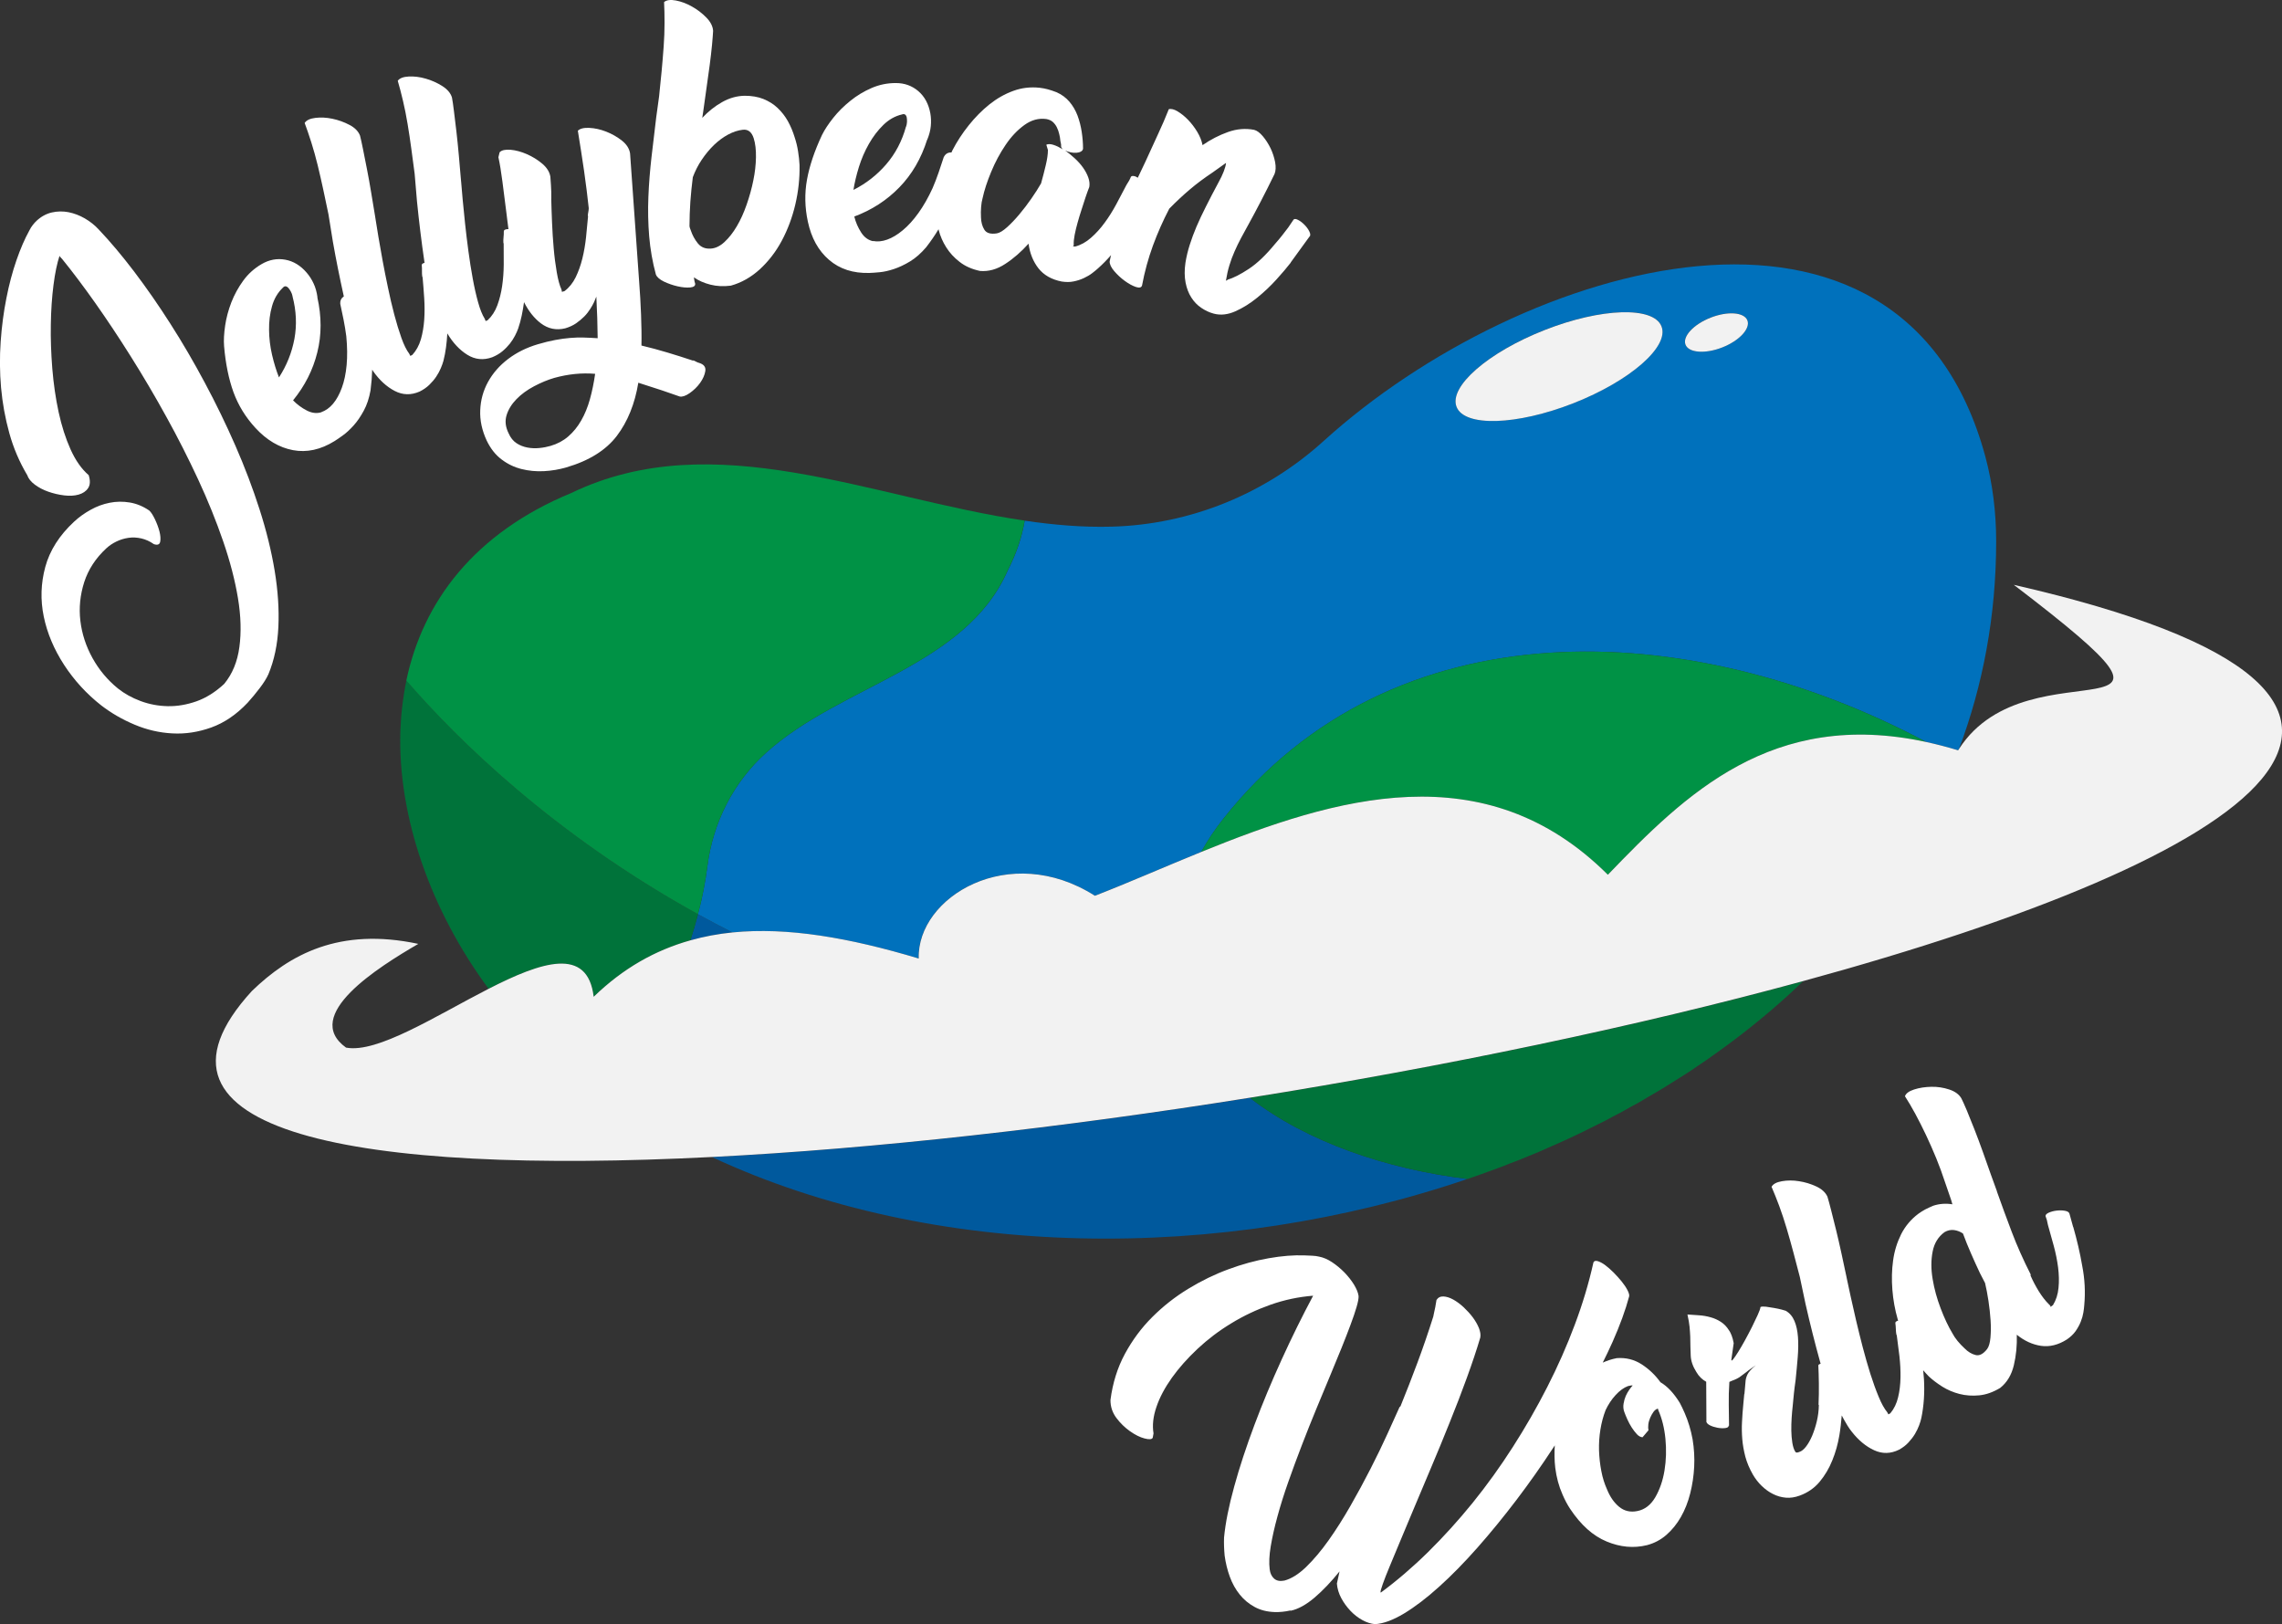 <?xml version="1.0" encoding="utf-8"?>
<!-- Generator: Adobe Illustrator 25.0.0, SVG Export Plug-In . SVG Version: 6.00 Build 0)  -->
<svg version="1.1" xmlns="http://www.w3.org/2000/svg" xmlns:xlink="http://www.w3.org/1999/xlink" x="0px" y="0px"
	 viewBox="0 0 342.98 244.1" style="enable-background:new 0 0 342.98 244.1;" xml:space="preserve">
<rect x="0" y="0" width="342.98" height="244.1" fill="#333333" stroke="none"/>
<style type="text/css">
	.st0{fill:#212459;}
	.st1{fill:#171B3D;}
	.st2{fill:#F4D158;}
	.st3{fill:#00599D;}
	.st4{fill:#00733A;}
	.st5{opacity:0.5;fill:#212459;}
	.st6{fill:#EC297B;}
	.st7{fill:#0071BC;}
	.st8{fill:#009245;}
	.st9{opacity:0.25;fill:#212459;}
	.st10{fill:#F2F2F2;}
	.st11{fill:#FFFFFF;}
	.st12{fill:none;}
	.st13{fill:#14151F;}
	.st14{clip-path:url(#SVGID_2_);}
	.st15{fill:#84827B;}
	.st16{clip-path:url(#SVGID_4_);}
</style>
<g id="Layer_2">
</g>
<g id="Layer_1">
	<g>
		<path class="st12" d="M41.92,56.72c1.16-1.79,1.93-3.72,2.32-5.79c0.39-2.07,0.29-4.21-0.29-6.41l0.02,0.04
			c-0.05-0.26-0.14-0.51-0.26-0.73c-0.12-0.22-0.24-0.41-0.37-0.55c-0.31-0.33-0.6-0.34-0.85-0.03c-0.77,0.73-1.31,1.66-1.62,2.78
			c-0.31,1.12-0.46,2.3-0.45,3.55c0.01,1.25,0.16,2.5,0.45,3.75C41.17,54.58,41.52,55.71,41.92,56.72z"/>
		<path class="st12" d="M83.31,56.8c-1,0.29-2.02,0.71-3.05,1.26c-1.04,0.55-1.92,1.19-2.64,1.93s-1.22,1.54-1.49,2.41
			c-0.27,0.87-0.17,1.77,0.3,2.72c0.29,0.67,0.69,1.17,1.2,1.5c0.51,0.33,1.06,0.54,1.64,0.65c0.59,0.11,1.19,0.13,1.79,0.07
			c0.61-0.06,1.17-0.17,1.68-0.32c1.03-0.3,1.92-0.78,2.66-1.42c0.75-0.65,1.39-1.44,1.94-2.39c0.54-0.95,0.98-2.01,1.31-3.19
			c0.33-1.18,0.59-2.46,0.78-3.82C87.45,56.01,85.41,56.22,83.31,56.8z"/>
		<path class="st12" d="M249.23,211.92l-0.06-0.23c-0.24,0.06-0.46,0.23-0.66,0.49c-0.19,0.26-0.36,0.56-0.5,0.89
			c-0.14,0.33-0.24,0.66-0.28,1c-0.04,0.34-0.03,0.63,0.03,0.87l-0.9,1.06c-0.3-0.02-0.58-0.18-0.85-0.46
			c-0.27-0.29-0.53-0.62-0.77-1c-0.24-0.38-0.47-0.78-0.66-1.22c-0.19-0.44-0.35-0.82-0.47-1.15c-0.13-0.39-0.17-0.8-0.1-1.22
			c0.07-0.42,0.18-0.81,0.33-1.16c0.15-0.35,0.33-0.66,0.54-0.95c0.2-0.28,0.37-0.49,0.5-0.62c-0.14-0.03-0.37,0-0.71,0.09
			c-0.62,0.23-1.24,0.67-1.85,1.34c-0.61,0.66-1.11,1.42-1.51,2.27c-0.35,0.91-0.61,1.88-0.78,2.91c-0.17,1.04-0.24,2.09-0.21,3.16
			c0.03,1.07,0.15,2.1,0.35,3.11c0.19,1.01,0.48,1.92,0.85,2.73c0.46,1.12,1.07,1.99,1.83,2.63c0.77,0.63,1.68,0.84,2.73,0.63
			c1.11-0.22,2.01-0.91,2.69-2.06c0.67-1.15,1.14-2.5,1.39-4.03c0.25-1.53,0.3-3.12,0.13-4.77
			C250.13,214.58,249.77,213.14,249.23,211.92z"/>
		<path class="st12" d="M103.83,34.62c0.24,0.73,0.6,1.39,1.07,1.97c0.47,0.58,1.12,0.84,1.94,0.78c0.69-0.04,1.38-0.37,2.05-0.98
			s1.29-1.4,1.86-2.37c0.57-0.96,1.06-2.05,1.48-3.26c0.42-1.21,0.75-2.42,1-3.62c0.25-1.2,0.38-2.36,0.4-3.48
			c0.02-1.12-0.09-2.07-0.34-2.87c-0.3-0.94-0.85-1.37-1.63-1.28c-0.72,0.08-1.46,0.32-2.21,0.72c-0.75,0.4-1.46,0.93-2.13,1.57
			c-0.67,0.65-1.28,1.38-1.84,2.22c-0.56,0.84-1,1.71-1.34,2.62c-0.16,1.24-0.29,2.46-0.37,3.67c-0.09,1.21-0.13,2.44-0.13,3.68
			c0.02,0.12,0.04,0.23,0.07,0.32C103.74,34.4,103.78,34.5,103.83,34.62z"/>
		<path class="st12" d="M298.36,192.83l-0.77-1.49c-0.45-0.96-0.9-1.94-1.33-2.93c-0.43-0.99-0.84-2-1.22-3.02
			c-0.41-0.28-0.86-0.45-1.34-0.52c-0.48-0.07-0.96,0.04-1.43,0.31c-0.95,0.68-1.55,1.66-1.79,2.93c-0.24,1.27-0.24,2.64,0,4.12
			c0.24,1.47,0.65,2.95,1.21,4.42c0.56,1.47,1.16,2.74,1.8,3.8c0.16,0.31,0.4,0.67,0.73,1.08c0.33,0.4,0.68,0.78,1.06,1.12
			c0.51,0.52,1.06,0.86,1.65,1c0.59,0.15,1.17-0.15,1.75-0.91c0.25-0.35,0.42-0.91,0.49-1.7c0.07-0.79,0.09-1.66,0.02-2.6
			c-0.06-0.94-0.17-1.92-0.32-2.93C298.71,194.49,298.54,193.6,298.36,192.83z"/>
		<path class="st12" d="M149.85,35.06c0.42-0.08,0.93-0.39,1.53-0.93c0.6-0.54,1.21-1.18,1.83-1.92c0.62-0.74,1.22-1.53,1.81-2.37
			s1.07-1.6,1.46-2.29c0.26-0.95,0.5-1.87,0.71-2.75c0.21-0.88,0.32-1.64,0.32-2.27l-0.24-0.79c0.27-0.13,0.62-0.12,1.07,0.02
			c0.44,0.14,0.92,0.37,1.42,0.68c-0.2-0.18-0.29-0.36-0.27-0.55c0.01-0.09,0-0.21-0.03-0.34c-0.03-0.13-0.06-0.26-0.08-0.39
			c-0.03-0.32-0.09-0.66-0.17-1.02c-0.09-0.36-0.21-0.7-0.36-1.02c-0.15-0.32-0.36-0.59-0.6-0.8c-0.25-0.22-0.57-0.36-0.97-0.44
			c-1.16-0.16-2.26,0.14-3.31,0.9c-1.05,0.76-1.99,1.75-2.83,3c-0.83,1.24-1.55,2.59-2.16,4.04c-0.6,1.46-1.04,2.79-1.3,4
			c-0.1,0.34-0.17,0.77-0.21,1.28c-0.04,0.52-0.04,1.03,0,1.55c0.01,0.73,0.18,1.35,0.51,1.86
			C148.29,35.03,148.92,35.21,149.85,35.06z"/>
		<path class="st12" d="M136.18,19.04l0,0.05c0.09-0.26,0.14-0.51,0.15-0.76s0-0.47-0.04-0.66c-0.11-0.44-0.35-0.59-0.72-0.45
			c-1.03,0.25-1.97,0.78-2.8,1.58c-0.83,0.81-1.56,1.76-2.17,2.85c-0.62,1.09-1.12,2.24-1.5,3.47c-0.38,1.22-0.65,2.37-0.81,3.45
			c1.9-0.96,3.54-2.24,4.92-3.84C134.58,23.12,135.57,21.23,136.18,19.04z"/>
		<path class="st3" d="M107,173.89c33.39,15.57,76.51,15.9,113.56,3.29c-12.05-1.45-24.19-5.57-32.7-12.19
			C159.67,169.49,131.48,172.65,107,173.89z"/>
		<path class="st3" d="M103.76,141.32c2.04-0.57,4.15-0.97,6.34-1.19c-1.77-0.9-3.51-1.81-5.19-2.74
			C104.57,138.7,104.18,140.01,103.76,141.32z"/>
		<path class="st4" d="M220.56,177.18h0.02c1.3-0.45,2.6-0.9,3.9-1.39c0.8-0.28,1.61-0.59,2.41-0.92c0.97-0.35,1.91-0.73,2.86-1.13
			c1.02-0.4,2.01-0.83,3-1.28c0.99-0.43,1.99-0.87,2.96-1.32c0.61-0.28,1.21-0.57,1.8-0.85c0.78-0.38,1.56-0.76,2.34-1.16
			c0.97-0.47,1.91-0.95,2.84-1.47c0.12-0.05,0.21-0.12,0.33-0.17c0.43-0.21,0.85-0.45,1.28-0.69c0.21-0.12,0.45-0.24,0.66-0.38
			c0.73-0.38,1.47-0.78,2.17-1.21c0.21-0.12,0.45-0.26,0.66-0.4c0.8-0.45,1.58-0.92,2.36-1.39c0.99-0.61,2.01-1.25,2.98-1.87
			c0.07-0.05,0.12-0.07,0.19-0.12c0.64-0.4,1.25-0.83,1.87-1.25c0.83-0.54,1.63-1.11,2.46-1.7c1.89-1.35,3.74-2.72,5.53-4.16
			c0.52-0.43,1.04-0.85,1.54-1.25c0.5-0.43,0.99-0.83,1.49-1.25c0.99-0.85,1.96-1.7,2.91-2.58c0.64-0.58,1.25-1.18,1.87-1.77
			c-24.99,6.83-54.05,12.88-83.13,17.52C196.37,171.61,208.5,175.73,220.56,177.18z"/>
		<path class="st4" d="M89.23,149.8c4.42-4.29,9.25-7,14.53-8.48c0.43-1.3,0.81-2.62,1.15-3.93c-21.8-12.03-36.24-26.34-43.83-35.11
			c-0.14,0.64-0.26,1.28-0.35,1.91c-0.02,0.12-0.05,0.24-0.05,0.35c-0.21,1.3-0.35,2.6-0.43,3.9c0,0.02,0,0.02,0,0.05
			c-0.02,0.4-0.05,0.78-0.07,1.18c-0.46,13.17,4.67,27.31,13.25,38.93C81.34,144.56,88.32,142.17,89.23,149.8z"/>
		<path class="st7" d="M115.16,113.11c-4.92,4.42-8.01,10.5-8.84,17.07c-0.31,2.36-0.76,4.78-1.42,7.21
			c1.68,0.93,3.42,1.84,5.19,2.74c8.24-0.81,17.51,0.79,27.98,3.92c-0.27-9.26,13.6-17.64,26.48-9.43
			c5.06-1.97,10.44-4.33,15.99-6.59c0.97-1.75,2.08-3.42,3.33-4.99c25.38-32.07,69.9-30.57,105.64-11.53
			c1.55,0.33,3.15,0.75,4.79,1.25c0.05-0.07,0.1-0.13,0.14-0.21c3.59-9.57,5.58-19.99,5.58-31.21c0-4.3-0.52-8.61-1.63-12.74
			c-12.51-46.15-69.6-29.34-99.41-2.36c-8.77,7.97-20.07,12.6-31.92,12.91c-4.3,0.12-8.68-0.26-13.05-0.9
			c-0.4,2.41-1.23,4.92-2.55,7.49C145.09,100.2,126.39,102.97,115.16,113.11z M257.1,47.73c2.57-1.01,5.04-0.82,5.53,0.41
			s-1.2,3.06-3.77,4.06c-2.57,1.01-5.04,0.82-5.53-0.41C252.84,50.56,254.53,48.74,257.1,47.73z M232.16,49.59
			c8.51-3.34,16.37-3.59,17.56-0.55c1.19,3.04-4.74,8.21-13.24,11.55c-8.51,3.34-16.37,3.59-17.56,0.55
			C217.72,58.11,223.65,52.93,232.16,49.59z"/>
		<path class="st8" d="M104.9,137.39c0.66-2.44,1.11-4.85,1.42-7.21c0.83-6.57,3.92-12.65,8.84-17.07
			c11.23-10.14,29.93-12.91,36.29-27.38c1.32-2.58,2.15-5.08,2.55-7.49c-23.05-3.38-46.69-14.47-68.11-4.16
			c-14.63,6.03-22.34,16.38-24.82,28.2C68.66,111.05,83.11,125.36,104.9,137.39z"/>
		<path class="st8" d="M183.87,123.04c-1.25,1.57-2.36,3.24-3.33,4.99c20.12-8.19,42.62-15,61.11,3.43
			c11.61-12.06,24.67-24.96,47.85-19.95C253.77,92.47,209.24,90.97,183.87,123.04z"/>
		<path class="st10" d="M302.67,87.89c33.16,25.29,2.4,8.11-8.23,24.66c-0.05,0.07-0.1,0.13-0.14,0.21
			c-1.64-0.5-3.24-0.91-4.79-1.25c-23.18-5.01-36.25,7.89-47.85,19.95c-18.49-18.43-40.99-11.62-61.11-3.43
			c-5.56,2.26-10.93,4.63-15.99,6.59c-12.88-8.21-26.75,0.18-26.48,9.43c-10.47-3.14-19.73-4.74-27.98-3.92
			c-2.18,0.22-4.29,0.61-6.34,1.19c-5.28,1.48-10.11,4.19-14.53,8.48c-0.91-7.63-7.89-5.24-15.81-1.19
			c-7.89,4.04-16.72,9.73-21.41,8.83c-6.75-4.86,4.9-12.12,10.86-15.59c-11.9-2.53-19.33,1.6-25,7.07
			c-19.56,21.34,16.08,27.66,69.12,24.96c24.48-1.24,52.67-4.41,80.86-8.91c29.08-4.64,58.15-10.7,83.13-17.52
			C338.78,128.95,376.49,104.78,302.67,87.89z"/>
		<path class="st10" d="M236.48,60.6c8.51-3.34,14.44-8.51,13.24-11.55c-1.19-3.04-9.06-2.79-17.56,0.55
			c-8.51,3.34-14.44,8.51-13.24,11.55C220.11,64.18,227.97,63.94,236.48,60.6z"/>
		<path class="st10" d="M258.86,52.21c2.57-1.01,4.25-2.83,3.77-4.06s-2.96-1.42-5.53-0.41c-2.57,1.01-4.25,2.83-3.77,4.06
			C253.81,53.03,256.29,53.22,258.86,52.21z"/>
		<path class="st11" d="M39.04,103.41c0.6-0.79,1.03-1.48,1.3-2.08c0.88-2.11,1.38-4.49,1.5-7.14c0.12-2.65-0.07-5.46-0.56-8.42
			c-0.49-2.96-1.25-6.04-2.27-9.22c-1.02-3.18-2.23-6.37-3.63-9.57c-1.4-3.2-2.93-6.35-4.59-9.45c-1.66-3.11-3.38-6.06-5.18-8.87
			c-1.79-2.81-3.61-5.42-5.45-7.85c-1.84-2.42-3.62-4.53-5.34-6.34c-0.6-0.65-1.29-1.19-2.08-1.65c-0.78-0.45-1.6-0.76-2.44-0.93
			c-0.84-0.16-1.68-0.15-2.51,0.04c-0.83,0.19-1.6,0.61-2.29,1.25c-0.18,0.17-0.38,0.38-0.57,0.63c-0.2,0.25-0.37,0.53-0.52,0.83
			c-0.69,1.25-1.34,2.74-1.94,4.48c-0.6,1.74-1.11,3.64-1.51,5.7c-0.41,2.06-0.7,4.24-0.86,6.54c-0.16,2.3-0.14,4.61,0.06,6.91
			c0.21,2.31,0.62,4.58,1.24,6.82c0.62,2.24,1.52,4.34,2.69,6.31c0.18,0.52,0.56,1,1.14,1.43c0.57,0.43,1.25,0.79,2.02,1.06
			c0.77,0.27,1.57,0.46,2.39,0.56c0.82,0.1,1.55,0.06,2.18-0.12c0.63-0.18,1.11-0.5,1.42-0.97c0.32-0.47,0.35-1.12,0.09-1.95
			c-1.06-0.91-1.97-2.2-2.72-3.86c-0.75-1.67-1.35-3.54-1.8-5.62c-0.45-2.08-0.76-4.26-0.95-6.54c-0.18-2.28-0.26-4.49-0.22-6.63
			c0.03-2.14,0.17-4.11,0.4-5.92c0.23-1.81,0.54-3.28,0.91-4.4c0.02,0.07,0.06,0.14,0.13,0.21l0.29,0.31
			c1.51,1.86,3.16,4.05,4.93,6.55c1.77,2.51,3.56,5.2,5.37,8.08c1.81,2.88,3.59,5.89,5.32,9.03c1.74,3.14,3.33,6.29,4.79,9.43
			c1.46,3.14,2.71,6.24,3.76,9.29c1.05,3.05,1.79,5.91,2.23,8.58c0.44,2.67,0.51,5.11,0.21,7.32c-0.29,2.21-1.06,4.06-2.29,5.55
			c-1.32,1.22-2.7,2.09-4.16,2.61c-1.46,0.51-2.9,0.76-4.33,0.73c-1.42-0.03-2.78-0.29-4.07-0.77c-1.29-0.48-2.42-1.11-3.39-1.88
			c-1.56-1.26-2.84-2.79-3.83-4.57c-0.99-1.79-1.6-3.66-1.83-5.62c-0.23-1.96-0.03-3.89,0.58-5.8c0.62-1.91,1.72-3.6,3.32-5.08
			c0.44-0.41,0.95-0.75,1.53-1.03c0.58-0.28,1.18-0.46,1.81-0.55c0.63-0.09,1.27-0.06,1.92,0.09c0.65,0.15,1.28,0.43,1.89,0.86
			c0.55,0.18,0.87,0.06,0.95-0.37c0.08-0.42,0.04-0.94-0.11-1.54c-0.16-0.61-0.39-1.22-0.69-1.85c-0.3-0.62-0.58-1.05-0.84-1.29
			c-0.94-0.64-1.91-1.04-2.93-1.21c-1.02-0.17-2.03-0.16-3.03,0.04c-1,0.2-1.96,0.55-2.88,1.07c-0.92,0.51-1.74,1.1-2.46,1.77
			c-2.22,2.06-3.66,4.33-4.33,6.8c-0.67,2.47-0.75,4.96-0.23,7.47c0.52,2.51,1.54,4.92,3.06,7.26c1.52,2.33,3.38,4.36,5.6,6.1
			c1.5,1.15,3.16,2.11,5,2.88c1.83,0.77,3.72,1.21,5.67,1.31c1.95,0.11,3.9-0.19,5.85-0.89c1.95-0.7,3.78-1.94,5.47-3.73
			C37.84,104.92,38.44,104.2,39.04,103.41z"/>
		<path class="st11" d="M35.09,58.94c0.72,1.97,1.81,3.75,3.29,5.36c1.69,1.84,3.58,2.96,5.65,3.35c2.07,0.39,4.16-0.06,6.25-1.36
			c0.32-0.2,0.75-0.49,1.27-0.87c0.53-0.38,1.06-0.88,1.61-1.49c0.55-0.61,1.05-1.35,1.52-2.22c0.47-0.86,0.8-1.88,1.01-3.04
			c0.14-1.06,0.22-2.1,0.25-3.11c0.05,0.08,0.1,0.18,0.16,0.25c0.94,1.33,2.01,2.31,3.22,2.94c1.21,0.63,2.46,0.66,3.76,0.09
			c0.56-0.28,1.05-0.62,1.45-1.01c0.4-0.39,0.75-0.8,1.03-1.22c0.28-0.42,0.51-0.84,0.69-1.27c0.18-0.42,0.31-0.79,0.4-1.12
			c0.33-1.29,0.5-2.67,0.58-4.11c0.01,0.01,0.01,0.02,0.02,0.03c0.84,1.4,1.83,2.46,2.99,3.18c1.16,0.72,2.41,0.85,3.74,0.37
			c0.58-0.24,1.09-0.53,1.53-0.9c0.43-0.36,0.8-0.74,1.12-1.14c0.31-0.4,0.57-0.8,0.78-1.21c0.21-0.41,0.37-0.77,0.48-1.09
			c0.42-1.22,0.68-2.56,0.87-3.94c0.67,1.32,1.5,2.4,2.53,3.18c1.1,0.83,2.32,1.08,3.67,0.75c0.6-0.18,1.14-0.42,1.61-0.74
			c0.46-0.32,0.87-0.66,1.23-1.02s0.65-0.74,0.9-1.13c0.25-0.38,0.44-0.73,0.58-1.03l0.35-0.84c0.12,2.2,0.18,4.28,0.2,6.25
			c-0.74-0.05-1.44-0.08-2.1-0.1s-1.35,0-2.05,0.06c-0.71,0.06-1.45,0.16-2.25,0.31c-0.79,0.15-1.66,0.36-2.6,0.64
			c-1.69,0.5-3.18,1.24-4.47,2.22c-1.29,0.98-2.29,2.13-3.01,3.44c-0.72,1.31-1.11,2.72-1.17,4.24c-0.07,1.51,0.26,3.04,0.97,4.57
			c0.58,1.21,1.33,2.16,2.24,2.84c0.91,0.69,1.9,1.17,2.99,1.44c1.08,0.27,2.2,0.38,3.37,0.32c1.16-0.06,2.29-0.25,3.38-0.57
			c3.42-1,5.94-2.58,7.58-4.73c1.63-2.15,2.71-4.82,3.23-7.99l3.59,1.16l2.63,0.91c0.39,0.08,0.89-0.09,1.5-0.51
			c0.61-0.43,1.14-0.94,1.57-1.54c0.43-0.6,0.69-1.2,0.78-1.78c0.09-0.59-0.21-0.99-0.9-1.21c-0.18-0.05-0.35-0.11-0.5-0.2
			c-0.16-0.09-0.31-0.16-0.46-0.21l0.07,0.08c-1.31-0.44-2.61-0.85-3.91-1.24c-1.3-0.39-2.6-0.74-3.9-1.05
			c0.03-1.49,0-3.04-0.06-4.66c-0.06-1.62-0.16-3.33-0.3-5.14l-1.35-19.07c-0.11-0.72-0.52-1.37-1.23-1.93
			c-0.71-0.56-1.5-1.01-2.37-1.35c-0.87-0.34-1.71-0.52-2.53-0.56c-0.81-0.04-1.39,0.1-1.72,0.43c0.34,2.07,0.65,4.09,0.94,6.06
			c0.28,1.97,0.51,3.83,0.7,5.58c-0.01,0.2-0.03,0.4-0.07,0.59c-0.04,0.19-0.07,0.39-0.07,0.59l0.04-0.01
			c-0.09,1.04-0.19,2.12-0.31,3.22c-0.12,1.1-0.3,2.16-0.55,3.17c-0.25,1.01-0.58,1.94-1,2.81c-0.42,0.86-0.98,1.56-1.68,2.09
			l-0.41,0.12c0.03-0.01,0.01-0.13-0.06-0.38c-0.28-0.61-0.51-1.47-0.7-2.58c-0.19-1.11-0.35-2.3-0.46-3.59
			c-0.11-1.28-0.2-2.58-0.25-3.89c-0.06-1.31-0.09-2.51-0.12-3.59l0.01,0.05c0.01-0.76-0.01-1.43-0.05-2.01
			c-0.04-0.58-0.07-1.01-0.09-1.31c-0.11-0.72-0.52-1.37-1.21-1.96c-0.69-0.59-1.47-1.06-2.32-1.44c-0.85-0.37-1.67-0.59-2.46-0.66
			c-0.79-0.06-1.34,0.06-1.64,0.38l-0.18,0.74c0.21,0.96,0.41,2.17,0.6,3.64c0.19,1.47,0.38,3.02,0.59,4.63
			c0.09,0.84,0.22,1.69,0.32,2.54c-0.06,0-0.13-0.01-0.19,0c-0.36,0.04-0.53,0.16-0.51,0.36c0.01,0.27-0.01,0.56-0.04,0.86
			c-0.03,0.3-0.04,0.6-0.02,0.9l0.04-0.02c0.01,1.05,0.02,2.13,0.01,3.24c-0.01,1.11-0.09,2.18-0.24,3.21
			c-0.15,1.03-0.39,1.99-0.72,2.89c-0.33,0.9-0.82,1.65-1.46,2.25l-0.3,0.12l-0.14-0.35c-0.36-0.57-0.69-1.38-0.99-2.46
			c-0.3-1.07-0.57-2.26-0.81-3.58c-0.24-1.31-0.46-2.69-0.65-4.12c-0.19-1.43-0.36-2.81-0.5-4.13c-0.14-1.32-0.26-2.52-0.36-3.6
			c-0.1-1.08-0.17-1.94-0.22-2.56l-0.06-0.64c-0.1-1.08-0.2-2.24-0.3-3.47c-0.11-1.23-0.23-2.41-0.36-3.55
			c-0.14-1.13-0.26-2.16-0.37-3.06c-0.11-0.91-0.21-1.6-0.3-2.07c-0.2-0.67-0.69-1.24-1.46-1.73c-0.78-0.49-1.6-0.86-2.49-1.11
			c-0.89-0.26-1.74-0.36-2.55-0.32c-0.82,0.04-1.37,0.26-1.65,0.64c0.27,0.91,0.53,1.92,0.79,3.02c0.26,1.1,0.49,2.26,0.69,3.47
			c0.2,1.21,0.39,2.45,0.56,3.73c0.18,1.27,0.34,2.52,0.5,3.75l0.35,4.14c0.3,3.01,0.67,6.03,1.11,9.06
			c0.01,0.06,0.02,0.13,0.03,0.19c-0.29,0.07-0.44,0.19-0.42,0.37c0.03,0.27,0.04,0.55,0.03,0.86c-0.01,0.3,0.01,0.6,0.05,0.9
			l0.04-0.02c0.09,1.04,0.18,2.12,0.25,3.23c0.07,1.11,0.07,2.18,0,3.21c-0.07,1.04-0.24,2.02-0.5,2.94
			c-0.27,0.92-0.7,1.71-1.29,2.35l-0.3,0.15l-0.17-0.34c-0.41-0.54-0.8-1.33-1.17-2.37c-0.37-1.04-0.73-2.21-1.07-3.5
			c-0.34-1.29-0.66-2.65-0.95-4.06c-0.3-1.42-0.57-2.78-0.81-4.08c-0.24-1.31-0.45-2.49-0.63-3.57c-0.18-1.07-0.31-1.92-0.41-2.54
			l-0.1-0.63c-0.18-1.07-0.37-2.22-0.57-3.44c-0.2-1.22-0.41-2.39-0.63-3.51c-0.22-1.12-0.42-2.13-0.6-3.03
			c-0.18-0.9-0.33-1.58-0.45-2.04c-0.25-0.65-0.78-1.19-1.59-1.61c-0.81-0.43-1.66-0.73-2.56-0.92c-0.9-0.19-1.76-0.23-2.57-0.13
			c-0.81,0.1-1.34,0.36-1.6,0.76c0.33,0.89,0.67,1.87,1.01,2.95c0.34,1.08,0.66,2.22,0.95,3.41c0.29,1.19,0.57,2.42,0.84,3.67
			c0.27,1.26,0.53,2.49,0.78,3.7l0.66,4.1c0.48,2.74,1.04,5.49,1.65,8.25c-0.02,0.01-0.04,0.02-0.06,0.03
			c-0.35,0.25-0.51,0.61-0.48,1.07c0.17,0.75,0.33,1.54,0.5,2.39c0.17,0.84,0.3,1.67,0.41,2.5c0.15,1.57,0.17,3.01,0.05,4.31
			c-0.12,1.3-0.36,2.44-0.72,3.42c-0.36,0.98-0.8,1.78-1.32,2.4c-0.53,0.62-1.11,1.04-1.76,1.25l0.11-0.01
			c-0.73,0.26-1.48,0.19-2.27-0.21c-0.79-0.4-1.48-0.92-2.09-1.54c1.77-2.17,2.99-4.57,3.64-7.2c0.66-2.63,0.66-5.4,0-8.33
			l0.03,0.04c-0.11-0.78-0.3-1.47-0.58-2.06c-0.27-0.59-0.61-1.13-1.03-1.62c-0.93-1.09-2.01-1.75-3.24-1.97
			c-1.23-0.22-2.42,0-3.56,0.67c-1.09,0.64-2.01,1.46-2.75,2.48c-0.74,1.02-1.34,2.11-1.79,3.27c-0.45,1.17-0.76,2.33-0.93,3.49
			c-0.17,1.16-0.23,2.19-0.16,3.07C33.9,54.65,34.38,56.97,35.09,58.94z M88.66,60.01c-0.33,1.18-0.76,2.24-1.31,3.19
			c-0.54,0.95-1.19,1.74-1.94,2.39c-0.75,0.65-1.63,1.12-2.66,1.42c-0.51,0.15-1.07,0.26-1.68,0.32c-0.6,0.06-1.2,0.04-1.79-0.07
			c-0.59-0.11-1.14-0.32-1.64-0.65c-0.51-0.33-0.91-0.83-1.2-1.5c-0.47-0.94-0.57-1.85-0.3-2.72c0.27-0.87,0.77-1.67,1.49-2.41
			s1.6-1.38,2.64-1.93c1.04-0.55,2.05-0.97,3.05-1.26c2.1-0.58,4.14-0.78,6.13-0.61C89.25,57.56,88.99,58.83,88.66,60.01z
			 M40.88,46.03c0.31-1.12,0.85-2.04,1.62-2.78c0.26-0.31,0.54-0.3,0.85,0.03c0.12,0.14,0.25,0.33,0.37,0.55
			c0.12,0.22,0.21,0.47,0.26,0.73l-0.02-0.04c0.58,2.2,0.67,4.33,0.29,6.41c-0.39,2.07-1.16,4-2.32,5.79
			c-0.4-1.01-0.75-2.14-1.04-3.39c-0.29-1.25-0.44-2.5-0.45-3.75C40.42,48.33,40.56,47.15,40.88,46.03z"/>
		<path class="st11" d="M98.58,41.26c0.16,0.39,0.56,0.74,1.21,1.06c0.66,0.31,1.34,0.55,2.05,0.71c0.71,0.16,1.34,0.22,1.89,0.17
			c0.55-0.05,0.8-0.25,0.75-0.59c-0.06-0.15-0.09-0.3-0.12-0.46s-0.05-0.31-0.07-0.47c0.71,0.5,1.54,0.86,2.49,1.1
			c0.94,0.24,1.96,0.29,3.06,0.15c1.59-0.44,3.04-1.26,4.36-2.46c1.31-1.21,2.42-2.64,3.31-4.31c0.89-1.67,1.57-3.49,2.03-5.45
			c0.46-1.97,0.67-3.94,0.63-5.91c-0.03-0.63-0.1-1.31-0.22-2.05c-0.11-0.73-0.29-1.45-0.52-2.14c-0.26-0.85-0.6-1.66-1.01-2.4
			c-0.42-0.75-0.94-1.41-1.55-1.99s-1.33-1.02-2.14-1.35c-0.81-0.32-1.75-0.48-2.8-0.48c-1.18,0.02-2.31,0.34-3.39,0.95
			c-1.09,0.61-2.08,1.4-2.99,2.37l0.14-0.93c0.15-1.11,0.31-2.27,0.49-3.5c0.18-1.22,0.34-2.4,0.49-3.52
			c0.15-1.12,0.26-2.14,0.35-3.04c0.08-0.91,0.14-1.6,0.16-2.08c-0.04-0.69-0.39-1.37-1.03-2.02c-0.64-0.65-1.36-1.2-2.17-1.65
			c-0.8-0.45-1.61-0.75-2.41-0.9s-1.39-0.07-1.76,0.24c0.05,0.95,0.07,1.99,0.07,3.12c0,1.13-0.04,2.31-0.13,3.54
			s-0.19,2.48-0.31,3.75c-0.12,1.28-0.25,2.53-0.38,3.77l-0.43,3.13c-0.24,1.98-0.48,3.98-0.71,5.99c-0.23,2.01-0.39,4.01-0.47,6
			c-0.08,1.99-0.04,3.96,0.12,5.91C97.74,37.48,98.07,39.39,98.58,41.26z M103.76,30.3c0.09-1.21,0.21-2.43,0.37-3.67
			c0.34-0.91,0.78-1.79,1.34-2.62c0.56-0.83,1.17-1.57,1.84-2.22c0.67-0.64,1.38-1.17,2.13-1.57c0.75-0.4,1.49-0.64,2.21-0.72
			c0.78-0.09,1.33,0.34,1.63,1.28c0.25,0.79,0.36,1.75,0.34,2.87c-0.02,1.12-0.15,2.28-0.4,3.48c-0.24,1.2-0.58,2.41-1,3.62
			c-0.42,1.21-0.91,2.3-1.48,3.26c-0.57,0.97-1.19,1.75-1.86,2.37s-1.36,0.94-2.05,0.98c-0.82,0.06-1.47-0.2-1.94-0.78
			c-0.47-0.58-0.83-1.24-1.07-1.97c-0.05-0.12-0.09-0.23-0.12-0.32c-0.03-0.09-0.06-0.2-0.07-0.32
			C103.63,32.74,103.68,31.51,103.76,30.3z"/>
		<path class="st11" d="M124.6,39.05c1.6,1.38,3.62,2.04,6.08,1.97c0.38-0.01,0.89-0.05,1.54-0.11c0.64-0.06,1.36-0.22,2.14-0.48
			c0.78-0.26,1.59-0.64,2.43-1.15c0.84-0.51,1.64-1.22,2.41-2.12c0.69-0.89,1.31-1.79,1.86-2.71c0.01,0.05,0.02,0.09,0.03,0.14
			c0.23,0.9,0.61,1.76,1.12,2.57c0.51,0.82,1.18,1.55,2.02,2.2c0.83,0.65,1.85,1.1,3.06,1.36c1.29,0.11,2.56-0.24,3.8-1.06
			c1.25-0.81,2.41-1.83,3.5-3.04c0.19,1.45,0.69,2.68,1.49,3.71c0.81,1.02,1.97,1.68,3.49,1.98c0.66,0.1,1.26,0.1,1.81-0.02
			c0.55-0.11,1.06-0.28,1.53-0.5c0.47-0.22,0.88-0.46,1.22-0.72c0.35-0.26,0.64-0.51,0.89-0.73c0.7-0.62,1.35-1.29,1.97-2
			c-0.06,0.33-0.16,0.62-0.21,0.95c-0.01,0.42,0.22,0.91,0.69,1.46c0.47,0.55,1,1.04,1.59,1.47c0.59,0.43,1.14,0.73,1.67,0.91
			c0.52,0.17,0.83,0.09,0.92-0.24c0.38-2.05,0.93-4.04,1.63-5.97c0.71-1.93,1.53-3.78,2.46-5.56c1.07-1.09,2.11-2.06,3.12-2.91
			c1.01-0.86,2.13-1.69,3.36-2.51l2.05-1.46c-0.03,0.35-0.15,0.79-0.35,1.3c-0.2,0.52-0.46,1.06-0.78,1.63
			c-0.72,1.34-1.35,2.55-1.89,3.63c-0.55,1.08-1.02,2.09-1.42,3.02c-0.4,0.94-0.73,1.84-1.01,2.72c-0.28,0.87-0.5,1.78-0.65,2.71
			c-0.16,1.1-0.15,2.09,0.02,2.97c0.17,0.88,0.46,1.63,0.87,2.26c0.4,0.63,0.9,1.15,1.5,1.55c0.59,0.4,1.21,0.69,1.85,0.86
			c1.04,0.28,2.12,0.16,3.25-0.34c1.13-0.5,2.22-1.18,3.28-2.04s2.03-1.78,2.91-2.75c0.88-0.97,1.59-1.81,2.14-2.52l0.01-0.05
			l2.86-3.94l-0.03,0.09c0.15-0.19,0.13-0.46-0.05-0.82c-0.18-0.36-0.43-0.69-0.74-1s-0.62-0.55-0.94-0.71
			c-0.32-0.17-0.54-0.18-0.67-0.06l-0.81,1.2c-0.3,0.41-0.62,0.81-0.94,1.22c-0.32,0.4-0.66,0.82-1.04,1.24
			c-1.36,1.66-2.66,2.91-3.93,3.75c-1.27,0.84-2.34,1.38-3.22,1.64l0.05,0.01c-0.18,0.05-0.28,0.12-0.3,0.21
			c0.14-0.88,0.32-1.68,0.54-2.4c0.22-0.72,0.48-1.42,0.78-2.09c0.29-0.67,0.62-1.34,0.98-2.02c0.36-0.67,0.75-1.4,1.2-2.2
			c0.5-0.91,1.09-2,1.75-3.28s1.36-2.65,2.07-4.12c0.19-0.47,0.22-1.07,0.09-1.79c-0.14-0.72-0.37-1.42-0.69-2.09
			c-0.33-0.67-0.71-1.27-1.16-1.8s-0.88-0.85-1.31-0.96c-1.3-0.25-2.61-0.14-3.93,0.33c-1.31,0.47-2.59,1.12-3.82,1.97
			c-0.12-0.65-0.39-1.32-0.79-1.99c-0.41-0.68-0.87-1.28-1.38-1.81c-0.51-0.53-1.04-0.95-1.57-1.27c-0.53-0.32-0.98-0.43-1.33-0.33
			c-0.49,1.24-1.04,2.52-1.66,3.84c-0.61,1.32-1.23,2.68-1.87,4.08c-0.39,0.8-0.76,1.59-1.13,2.38c-0.11-0.05-0.23-0.15-0.34-0.19
			c-0.35-0.12-0.58-0.1-0.69,0.04c-0.14,0.37-0.36,0.77-0.66,1.21c-0.48,0.93-1,1.9-1.53,2.9c-0.54,1-1.12,1.94-1.76,2.8
			c-0.63,0.87-1.32,1.62-2.06,2.27c-0.74,0.65-1.53,1.09-2.38,1.31l-0.33-0.04c0.1-0.08,0.14-0.16,0.12-0.23
			c-0.02-0.41,0.03-0.91,0.14-1.48c0.11-0.57,0.26-1.19,0.44-1.83c0.18-0.65,0.38-1.31,0.6-1.98c0.22-0.67,0.42-1.3,0.61-1.88
			c0.09-0.27,0.19-0.54,0.28-0.8c0.09-0.26,0.18-0.5,0.27-0.71c0.08-0.44,0.03-0.91-0.15-1.42c-0.18-0.51-0.45-1.01-0.79-1.49
			c-0.34-0.48-0.76-0.95-1.25-1.4c-0.49-0.45-0.97-0.84-1.44-1.18c0.24,0.12,0.51,0.22,0.82,0.28c0.31,0.07,0.6,0.09,0.87,0.07
			c0.27-0.02,0.5-0.08,0.69-0.19c0.19-0.11,0.29-0.25,0.31-0.44c0-0.83-0.07-1.66-0.2-2.52c-0.13-0.85-0.34-1.67-0.63-2.45
			c-0.3-0.78-0.7-1.47-1.22-2.08c-0.52-0.61-1.17-1.09-1.96-1.43c-0.46-0.18-0.89-0.32-1.29-0.43c-0.4-0.11-0.81-0.18-1.21-0.23
			c-1.38-0.15-2.7,0-3.98,0.47c-1.27,0.46-2.46,1.14-3.58,2.03c-1.11,0.89-2.15,1.94-3.1,3.13c-0.96,1.2-1.78,2.45-2.46,3.77
			c-0.06,0.11-0.1,0.22-0.15,0.33c-0.07,0-0.13-0.02-0.2-0.01c-0.42,0.04-0.74,0.27-0.95,0.69c-0.24,0.73-0.49,1.5-0.77,2.31
			c-0.28,0.81-0.58,1.6-0.91,2.36c-0.66,1.44-1.37,2.68-2.13,3.74c-0.76,1.06-1.54,1.92-2.35,2.59c-0.8,0.67-1.59,1.14-2.35,1.41
			s-1.48,0.34-2.15,0.2l0.1,0.05c-0.76-0.14-1.38-0.58-1.86-1.33s-0.82-1.54-1.03-2.39c2.63-0.98,4.88-2.44,6.77-4.38
			c1.89-1.94,3.29-4.34,4.19-7.2v0.05c0.3-0.73,0.48-1.42,0.54-2.07c0.06-0.65,0.04-1.29-0.07-1.91c-0.26-1.41-0.86-2.52-1.81-3.34
			c-0.95-0.81-2.09-1.22-3.41-1.21c-1.26,0-2.47,0.25-3.62,0.75c-1.15,0.5-2.22,1.14-3.19,1.93c-0.97,0.78-1.83,1.63-2.56,2.55
			c-0.73,0.92-1.3,1.78-1.69,2.57c-1.14,2.43-1.89,4.67-2.26,6.73c-0.37,2.06-0.33,4.15,0.13,6.29
			C121.94,35.76,123,37.67,124.6,39.05z M147.46,31.11c0.04-0.52,0.11-0.95,0.21-1.28c0.26-1.21,0.69-2.54,1.3-4
			c0.6-1.46,1.32-2.8,2.16-4.04c0.83-1.24,1.78-2.24,2.83-3c1.05-0.76,2.15-1.06,3.31-0.9c0.4,0.08,0.73,0.22,0.97,0.44
			c0.24,0.22,0.45,0.49,0.6,0.8c0.16,0.32,0.28,0.66,0.36,1.02c0.09,0.36,0.15,0.7,0.17,1.02c0.02,0.13,0.04,0.26,0.08,0.39
			c0.03,0.13,0.04,0.24,0.03,0.34c-0.02,0.19,0.07,0.37,0.27,0.55c-0.51-0.31-0.98-0.54-1.42-0.68c-0.44-0.14-0.8-0.15-1.07-0.02
			l0.24,0.79c0,0.63-0.11,1.39-0.32,2.27c-0.21,0.88-0.44,1.8-0.71,2.75c-0.39,0.69-0.88,1.45-1.46,2.29s-1.19,1.63-1.81,2.37
			c-0.62,0.74-1.23,1.38-1.83,1.92c-0.6,0.54-1.11,0.85-1.53,0.93c-0.94,0.15-1.57-0.03-1.89-0.54c-0.32-0.51-0.49-1.13-0.51-1.86
			C147.41,32.14,147.42,31.63,147.46,31.11z M129.09,25.1c0.38-1.22,0.88-2.38,1.5-3.47c0.62-1.09,1.34-2.04,2.17-2.85
			c0.83-0.81,1.76-1.34,2.8-1.58c0.38-0.14,0.62,0.02,0.72,0.45c0.03,0.19,0.05,0.41,0.04,0.66s-0.06,0.51-0.15,0.76l0-0.05
			c-0.6,2.19-1.6,4.08-2.98,5.68c-1.38,1.6-3.02,2.88-4.92,3.84C128.44,27.48,128.71,26.33,129.09,25.1z"/>
		<path class="st11" d="M253.2,212.35c-0.15-0.32-0.28-0.6-0.38-0.83c-0.11-0.23-0.23-0.46-0.35-0.69c-0.9-1.46-1.87-2.49-2.91-3.1
			c-0.77-1.07-1.71-1.97-2.82-2.69c-1.12-0.72-2.36-1.03-3.74-0.93c-0.75,0.14-1.45,0.38-2.11,0.67c0.52-1.05,1.03-2.1,1.48-3.12
			c1.11-2.5,1.94-4.78,2.49-6.84c0.04-0.22-0.05-0.54-0.27-0.96c-0.22-0.42-0.51-0.84-0.87-1.29c-0.36-0.44-0.76-0.88-1.2-1.33
			c-0.44-0.44-0.87-0.81-1.28-1.12c-0.41-0.3-0.78-0.49-1.11-0.59c-0.32-0.09-0.54-0.03-0.64,0.19c-0.69,3.1-1.62,6.22-2.81,9.38
			c-1.18,3.16-2.56,6.27-4.13,9.35c-1.57,3.08-3.3,6.09-5.18,9.02c-1.88,2.94-3.89,5.73-6.03,8.38c-2.14,2.64-4.38,5.11-6.7,7.4
			c-2.33,2.29-4.7,4.32-7.1,6.09l-0.05-0.05c-0.02-0.13,0.09-0.54,0.34-1.24c0.24-0.7,0.6-1.59,1.05-2.68
			c0.45-1.09,0.97-2.34,1.57-3.77c0.59-1.43,1.24-2.96,1.93-4.61c0.84-1.99,1.73-4.11,2.69-6.38c0.96-2.26,1.9-4.55,2.82-6.85
			c0.93-2.3,1.79-4.53,2.58-6.71c0.79-2.18,1.47-4.19,2.01-6.03c0.08-0.41,0.01-0.88-0.2-1.43c-0.22-0.54-0.53-1.08-0.93-1.62
			c-0.41-0.54-0.87-1.04-1.38-1.52c-0.52-0.48-1.04-0.86-1.56-1.15c-0.53-0.29-1.02-0.44-1.47-0.46c-0.46-0.02-0.8,0.16-1.04,0.53
			l-0.12,0.7c0,0.06-0.02,0.18-0.06,0.36c-0.04,0.17-0.08,0.36-0.12,0.56c-0.04,0.2-0.08,0.39-0.12,0.56
			c-0.04,0.17-0.06,0.27-0.06,0.31c-0.76,2.4-1.55,4.71-2.38,6.93c-0.83,2.23-1.68,4.41-2.55,6.55l-0.15,0.14
			c-0.48,1.09-1.1,2.44-1.84,4.07c-0.74,1.63-1.58,3.36-2.52,5.2c-0.94,1.84-1.94,3.69-3.01,5.56c-1.07,1.87-2.16,3.59-3.28,5.17
			s-2.25,2.91-3.38,4.01c-1.13,1.09-2.22,1.77-3.27,2.05c-0.67,0.13-1.18,0.03-1.55-0.3c-0.37-0.33-0.59-0.8-0.66-1.4
			c-0.12-0.95-0.07-2.11,0.16-3.47c0.23-1.36,0.56-2.85,1.01-4.48c0.44-1.62,0.98-3.35,1.62-5.16c0.64-1.82,1.32-3.66,2.04-5.53
			c0.72-1.87,1.45-3.71,2.21-5.54c0.75-1.83,1.47-3.57,2.17-5.22c0.56-1.34,1.09-2.63,1.6-3.89c0.51-1.26,0.95-2.41,1.34-3.45
			c0.39-1.04,0.69-1.93,0.91-2.68c0.22-0.75,0.32-1.3,0.3-1.65c-0.07-0.51-0.31-1.08-0.69-1.71c-0.39-0.63-0.87-1.24-1.44-1.83
			c-0.58-0.59-1.2-1.1-1.86-1.54c-0.66-0.44-1.31-0.71-1.93-0.83c-0.31-0.08-0.66-0.12-1.03-0.14c-0.38-0.01-0.77-0.03-1.18-0.05
			c-1.61-0.06-3.41,0.08-5.39,0.43c-1.99,0.35-4,0.9-6.05,1.66c-2.05,0.75-4.06,1.73-6.03,2.93c-1.97,1.2-3.77,2.61-5.4,4.24
			c-1.63,1.62-3,3.47-4.12,5.54c-1.12,2.07-1.84,4.38-2.17,6.92c-0.01,1.01,0.29,1.91,0.89,2.71c0.6,0.8,1.29,1.46,2.05,2
			c0.77,0.54,1.49,0.9,2.18,1.08c0.69,0.18,1.1,0.15,1.23-0.1l0.12-0.66c-0.2-1.21-0.06-2.53,0.44-3.98
			c0.49-1.45,1.27-2.9,2.32-4.38c1.05-1.47,2.34-2.92,3.86-4.35c1.52-1.42,3.2-2.7,5.05-3.82c1.84-1.13,3.81-2.06,5.9-2.8
			c2.1-0.74,4.23-1.19,6.42-1.36c-1.63,3.06-3.21,6.25-4.73,9.59c-1.52,3.33-2.89,6.61-4.1,9.85c-1.21,3.23-2.23,6.31-3.03,9.23
			c-0.81,2.92-1.32,5.48-1.53,7.68c-0.01,0.44-0.02,0.88,0,1.33c0.01,0.44,0.05,0.9,0.09,1.38c0.15,1.11,0.41,2.17,0.78,3.18
			s0.86,1.89,1.48,2.66c0.61,0.77,1.36,1.39,2.22,1.86c0.86,0.48,1.87,0.74,3,0.78c0.76,0.03,1.57-0.05,2.42-0.24v0.05
			c1.14-0.24,2.34-0.9,3.6-1.97c1.26-1.07,2.51-2.39,3.77-3.95l-0.4,1.83c0.06,0.76,0.28,1.48,0.65,2.18
			c0.37,0.69,0.83,1.32,1.37,1.9c0.54,0.57,1.14,1.04,1.79,1.4c0.65,0.36,1.28,0.56,1.91,0.62c1.27-0.07,2.72-0.61,4.37-1.6
			c1.64-0.99,3.4-2.33,5.26-4.01c1.87-1.68,3.79-3.64,5.77-5.88c1.98-2.24,3.93-4.63,5.87-7.18c1.93-2.54,3.79-5.18,5.58-7.92
			c0.06-0.1,0.12-0.19,0.18-0.28c-0.07,1.13-0.06,2.25,0.07,3.37c0.18,1.44,0.54,2.78,1.1,4.04c0.34,0.79,0.72,1.51,1.14,2.14
			c1.61,2.42,3.43,4.05,5.48,4.9c2.05,0.85,4.06,1.04,6.06,0.55c1.1-0.29,2.07-0.8,2.92-1.54c0.85-0.74,1.58-1.64,2.18-2.69
			c0.6-1.05,1.07-2.23,1.4-3.54c0.33-1.3,0.53-2.64,0.6-4.01c0.07-1.36-0.01-2.75-0.24-4.13
			C254.14,214.93,253.75,213.61,253.2,212.35z M250.17,221c-0.25,1.53-0.72,2.87-1.39,4.03c-0.68,1.15-1.57,1.84-2.69,2.06
			c-1.05,0.21-1.96,0-2.73-0.63c-0.77-0.63-1.38-1.51-1.83-2.63c-0.37-0.82-0.66-1.72-0.85-2.73c-0.2-1.01-0.31-2.04-0.35-3.11
			c-0.03-1.07,0.04-2.12,0.21-3.16c0.17-1.04,0.43-2.01,0.78-2.91c0.4-0.85,0.9-1.61,1.51-2.27c0.61-0.66,1.23-1.11,1.85-1.34
			c0.34-0.09,0.57-0.12,0.71-0.09c-0.13,0.13-0.3,0.34-0.5,0.62c-0.2,0.28-0.38,0.6-0.54,0.95c-0.15,0.35-0.26,0.74-0.33,1.16
			c-0.07,0.42-0.04,0.83,0.1,1.22c0.12,0.33,0.27,0.71,0.47,1.15c0.19,0.43,0.42,0.84,0.66,1.22c0.24,0.37,0.5,0.71,0.77,1
			c0.27,0.29,0.55,0.44,0.85,0.46l0.9-1.06c-0.06-0.24-0.07-0.53-0.03-0.87c0.04-0.34,0.14-0.67,0.28-1
			c0.14-0.33,0.31-0.62,0.5-0.89c0.19-0.26,0.41-0.42,0.66-0.49l0.06,0.23c0.54,1.23,0.91,2.66,1.07,4.31
			C250.47,217.88,250.42,219.47,250.17,221z"/>
		<path class="st11" d="M311.61,184.41l-0.03-0.04l-0.54-1.96c-0.06-0.23-0.29-0.38-0.7-0.45c-0.41-0.07-0.83-0.07-1.26-0.02
			c-0.43,0.05-0.82,0.16-1.16,0.31c-0.34,0.15-0.49,0.33-0.48,0.51c0.15,0.36,0.27,0.8,0.36,1.33c0.29,1.01,0.58,2.06,0.88,3.16
			c0.3,1.1,0.51,2.18,0.65,3.24c0.13,1.06,0.16,2.09,0.06,3.06c-0.09,0.98-0.37,1.84-0.83,2.59l-0.38,0.28
			c0.06-0.08-0.03-0.23-0.28-0.45c-0.47-0.47-0.96-1.09-1.45-1.87c-0.48-0.78-0.92-1.6-1.29-2.46l0.07-0.06
			c-1.13-2.23-2.09-4.38-2.88-6.47c-0.79-2.09-1.54-4.12-2.23-6.08l0.03,0.04l-0.93-2.56c-0.37-1.06-0.77-2.19-1.2-3.39
			c-0.43-1.2-0.85-2.33-1.27-3.4c-0.42-1.07-0.8-2.02-1.15-2.86c-0.36-0.84-0.62-1.42-0.8-1.77c-0.34-0.61-0.95-1.06-1.82-1.35
			c-0.87-0.29-1.77-0.43-2.71-0.41c-0.94,0.02-1.79,0.15-2.57,0.4c-0.78,0.25-1.24,0.59-1.39,1.02c0.5,0.77,1.02,1.65,1.56,2.65
			c0.54,1,1.07,2.05,1.6,3.17s1.04,2.28,1.54,3.49c0.49,1.21,0.93,2.4,1.31,3.57l0.94,2.73l0.18,0.63
			c-0.99-0.16-1.95-0.09-2.87,0.21c-0.45,0.19-0.86,0.38-1.23,0.57c-0.37,0.2-0.71,0.42-1.04,0.66c-1.11,0.84-1.96,1.86-2.57,3.07
			c-0.6,1.21-1.01,2.52-1.2,3.93c-0.2,1.41-0.23,2.88-0.11,4.41s0.39,3,0.8,4.43c0.02,0.07,0.05,0.13,0.07,0.2
			c-0.31,0.09-0.46,0.22-0.42,0.4c0.04,0.27,0.06,0.55,0.07,0.86c0,0.3,0.04,0.6,0.09,0.9l0.04-0.02c0.14,1.04,0.28,2.11,0.41,3.21
			c0.12,1.1,0.18,2.17,0.16,3.21c-0.02,1.04-0.13,2.02-0.36,2.96c-0.22,0.94-0.61,1.74-1.17,2.41l-0.29,0.16l-0.18-0.33
			c-0.43-0.52-0.86-1.29-1.28-2.31c-0.43-1.03-0.84-2.17-1.25-3.45c-0.4-1.27-0.78-2.61-1.15-4.01c-0.36-1.4-0.7-2.75-1-4.04
			c-0.3-1.29-0.57-2.47-0.8-3.53c-0.23-1.06-0.41-1.9-0.54-2.51l-0.13-0.63c-0.23-1.06-0.47-2.2-0.73-3.41
			c-0.26-1.21-0.53-2.37-0.8-3.48c-0.28-1.11-0.53-2.11-0.75-2.99c-0.22-0.88-0.41-1.56-0.55-2.02c-0.28-0.63-0.84-1.15-1.67-1.54
			c-0.83-0.39-1.7-0.65-2.6-0.79c-0.91-0.15-1.77-0.14-2.57,0c-0.81,0.14-1.33,0.42-1.56,0.84c0.38,0.87,0.76,1.84,1.16,2.9
			c0.39,1.06,0.76,2.18,1.11,3.36c0.35,1.18,0.69,2.38,1.02,3.63s0.65,2.46,0.96,3.66l0.86,4.07c0.67,2.95,1.41,5.9,2.23,8.85
			c0.01,0.04,0.02,0.08,0.04,0.11c-0.19,0.06-0.33,0.14-0.35,0.26c0.04,0.74,0.06,1.63,0.08,2.69c0.01,1.06,0,2.14-0.05,3.25
			l0.05-0.02c-0.01,0.86-0.12,1.69-0.31,2.49c-0.19,0.8-0.43,1.52-0.7,2.17c-0.28,0.65-0.58,1.18-0.91,1.61
			c-0.33,0.43-0.66,0.7-1,0.81c-0.35,0.15-0.56,0.13-0.63-0.04c-0.21-0.33-0.35-0.78-0.44-1.35c-0.09-0.58-0.14-1.18-0.15-1.81
			c-0.01-0.63,0.01-1.26,0.05-1.9c0.04-0.63,0.09-1.2,0.15-1.71c0.06-0.67,0.12-1.33,0.19-1.98c0.07-0.64,0.15-1.3,0.25-1.96
			c0.12-1.18,0.23-2.32,0.32-3.44c0.09-1.12,0.11-2.14,0.04-3.07c-0.07-0.93-0.24-1.74-0.53-2.42c-0.29-0.68-0.72-1.19-1.31-1.53
			c-0.09-0.03-0.29-0.09-0.62-0.18c-0.32-0.09-0.7-0.16-1.13-0.24c-0.42-0.08-0.83-0.14-1.21-0.19c-0.38-0.04-0.66-0.03-0.83,0.04
			c-0.03,0.25-0.17,0.65-0.42,1.2c-0.25,0.55-0.54,1.15-0.86,1.8c-0.33,0.65-0.67,1.31-1.04,1.98c-0.37,0.67-0.71,1.26-1.03,1.77
			c-0.32,0.51-0.57,0.88-0.76,1.11c-0.19,0.24-0.28,0.25-0.27,0.04l0.35-2.46c-0.08-0.44-0.18-0.82-0.3-1.13
			c-0.12-0.31-0.25-0.59-0.42-0.82c-0.32-0.52-0.72-0.93-1.19-1.24c-0.48-0.31-0.99-0.55-1.56-0.7c-0.56-0.16-1.14-0.26-1.74-0.3
			c-0.6-0.04-1.18-0.08-1.74-0.12c0.16,0.72,0.27,1.34,0.32,1.87c0.05,0.52,0.08,1.01,0.1,1.45c0.01,1.09,0.04,2.03,0.07,2.84
			c0.03,0.81,0.31,1.63,0.84,2.47c0.38,0.66,0.88,1.15,1.49,1.48l0.03,5.94l-0.02-0.04c0,0.24,0.18,0.45,0.52,0.63
			c0.35,0.18,0.74,0.3,1.16,0.38c0.42,0.08,0.81,0.09,1.17,0.05c0.36-0.05,0.53-0.17,0.51-0.37l0.06,0.02
			c0-0.99-0.02-2.03-0.04-3.14c-0.02-1.1,0.01-2.25,0.09-3.45l0.39-0.17c0.53-0.19,0.96-0.4,1.27-0.64c0.31-0.23,0.62-0.47,0.94-0.7
			c0.15-0.13,0.33-0.27,0.54-0.41c0.21-0.14,0.49-0.33,0.83-0.58c-0.66,0.55-1.08,1.02-1.26,1.4c-0.18,0.39-0.28,0.77-0.29,1.15
			l-0.16,1.81l-0.02-0.05l-0.14,1.5c-0.09,0.93-0.16,1.83-0.2,2.7c-0.05,0.87-0.03,1.74,0.04,2.6c0.07,0.86,0.23,1.73,0.46,2.63
			c0.24,0.89,0.62,1.79,1.14,2.7c0.37,0.63,0.81,1.2,1.33,1.7c0.52,0.5,1.08,0.91,1.69,1.21c0.61,0.31,1.25,0.49,1.93,0.55
			c0.67,0.06,1.37-0.05,2.08-0.31c1.21-0.44,2.21-1.14,3-2.08c0.78-0.94,1.42-2.01,1.9-3.21c0.49-1.2,0.84-2.45,1.06-3.76
			c0.18-1.04,0.27-2.02,0.36-3c0.11,0.21,0.22,0.41,0.33,0.62c0.15,0.27,0.33,0.58,0.54,0.92c0.2,0.33,0.42,0.64,0.64,0.91
			c1,1.28,2.12,2.21,3.36,2.78c1.24,0.57,2.49,0.54,3.76-0.09c0.55-0.31,1.02-0.66,1.4-1.08c0.38-0.41,0.71-0.84,0.97-1.27
			c0.26-0.44,0.47-0.87,0.63-1.3c0.16-0.43,0.27-0.81,0.34-1.14c0.37-1.79,0.5-3.72,0.39-5.76c-0.03-0.47-0.09-0.91-0.12-1.38
			c0.24,0.28,0.51,0.58,0.85,0.93c0.56,0.52,1.23,1.03,2.02,1.53c0.78,0.49,1.65,0.86,2.58,1.1c0.93,0.24,1.93,0.31,2.97,0.21
			c1.05-0.1,2.1-0.48,3.16-1.12c1.01-0.81,1.69-1.93,2.04-3.38c0.35-1.45,0.5-2.99,0.45-4.61c1.13,0.92,2.35,1.48,3.63,1.67
			c1.29,0.19,2.59-0.13,3.9-0.96c0.54-0.37,0.98-0.79,1.31-1.25c0.32-0.46,0.58-0.93,0.77-1.41c0.19-0.48,0.32-0.93,0.39-1.36
			c0.07-0.43,0.12-0.81,0.14-1.15c0.18-1.96,0.08-3.92-0.31-5.9C312.62,188.29,312.16,186.34,311.61,184.41z M299.16,201.03
			c-0.07,0.79-0.24,1.36-0.49,1.7c-0.58,0.75-1.16,1.06-1.75,0.91c-0.59-0.15-1.14-0.48-1.65-1c-0.38-0.35-0.73-0.72-1.06-1.12
			c-0.33-0.41-0.57-0.77-0.73-1.08c-0.64-1.06-1.24-2.32-1.8-3.8c-0.56-1.47-0.97-2.95-1.21-4.42c-0.25-1.48-0.25-2.85,0-4.12
			c0.24-1.27,0.85-2.24,1.79-2.93c0.47-0.27,0.94-0.37,1.43-0.31c0.49,0.07,0.93,0.24,1.34,0.52c0.38,1.02,0.78,2.03,1.22,3.02
			c0.43,1,0.88,1.97,1.33,2.93l0.77,1.49c0.18,0.77,0.36,1.66,0.51,2.67c0.15,1.01,0.26,1.99,0.32,2.93
			C299.25,199.38,299.23,200.24,299.16,201.03z"/>
	</g>
</g>
<g id="Layer_3">
</g>
</svg>

